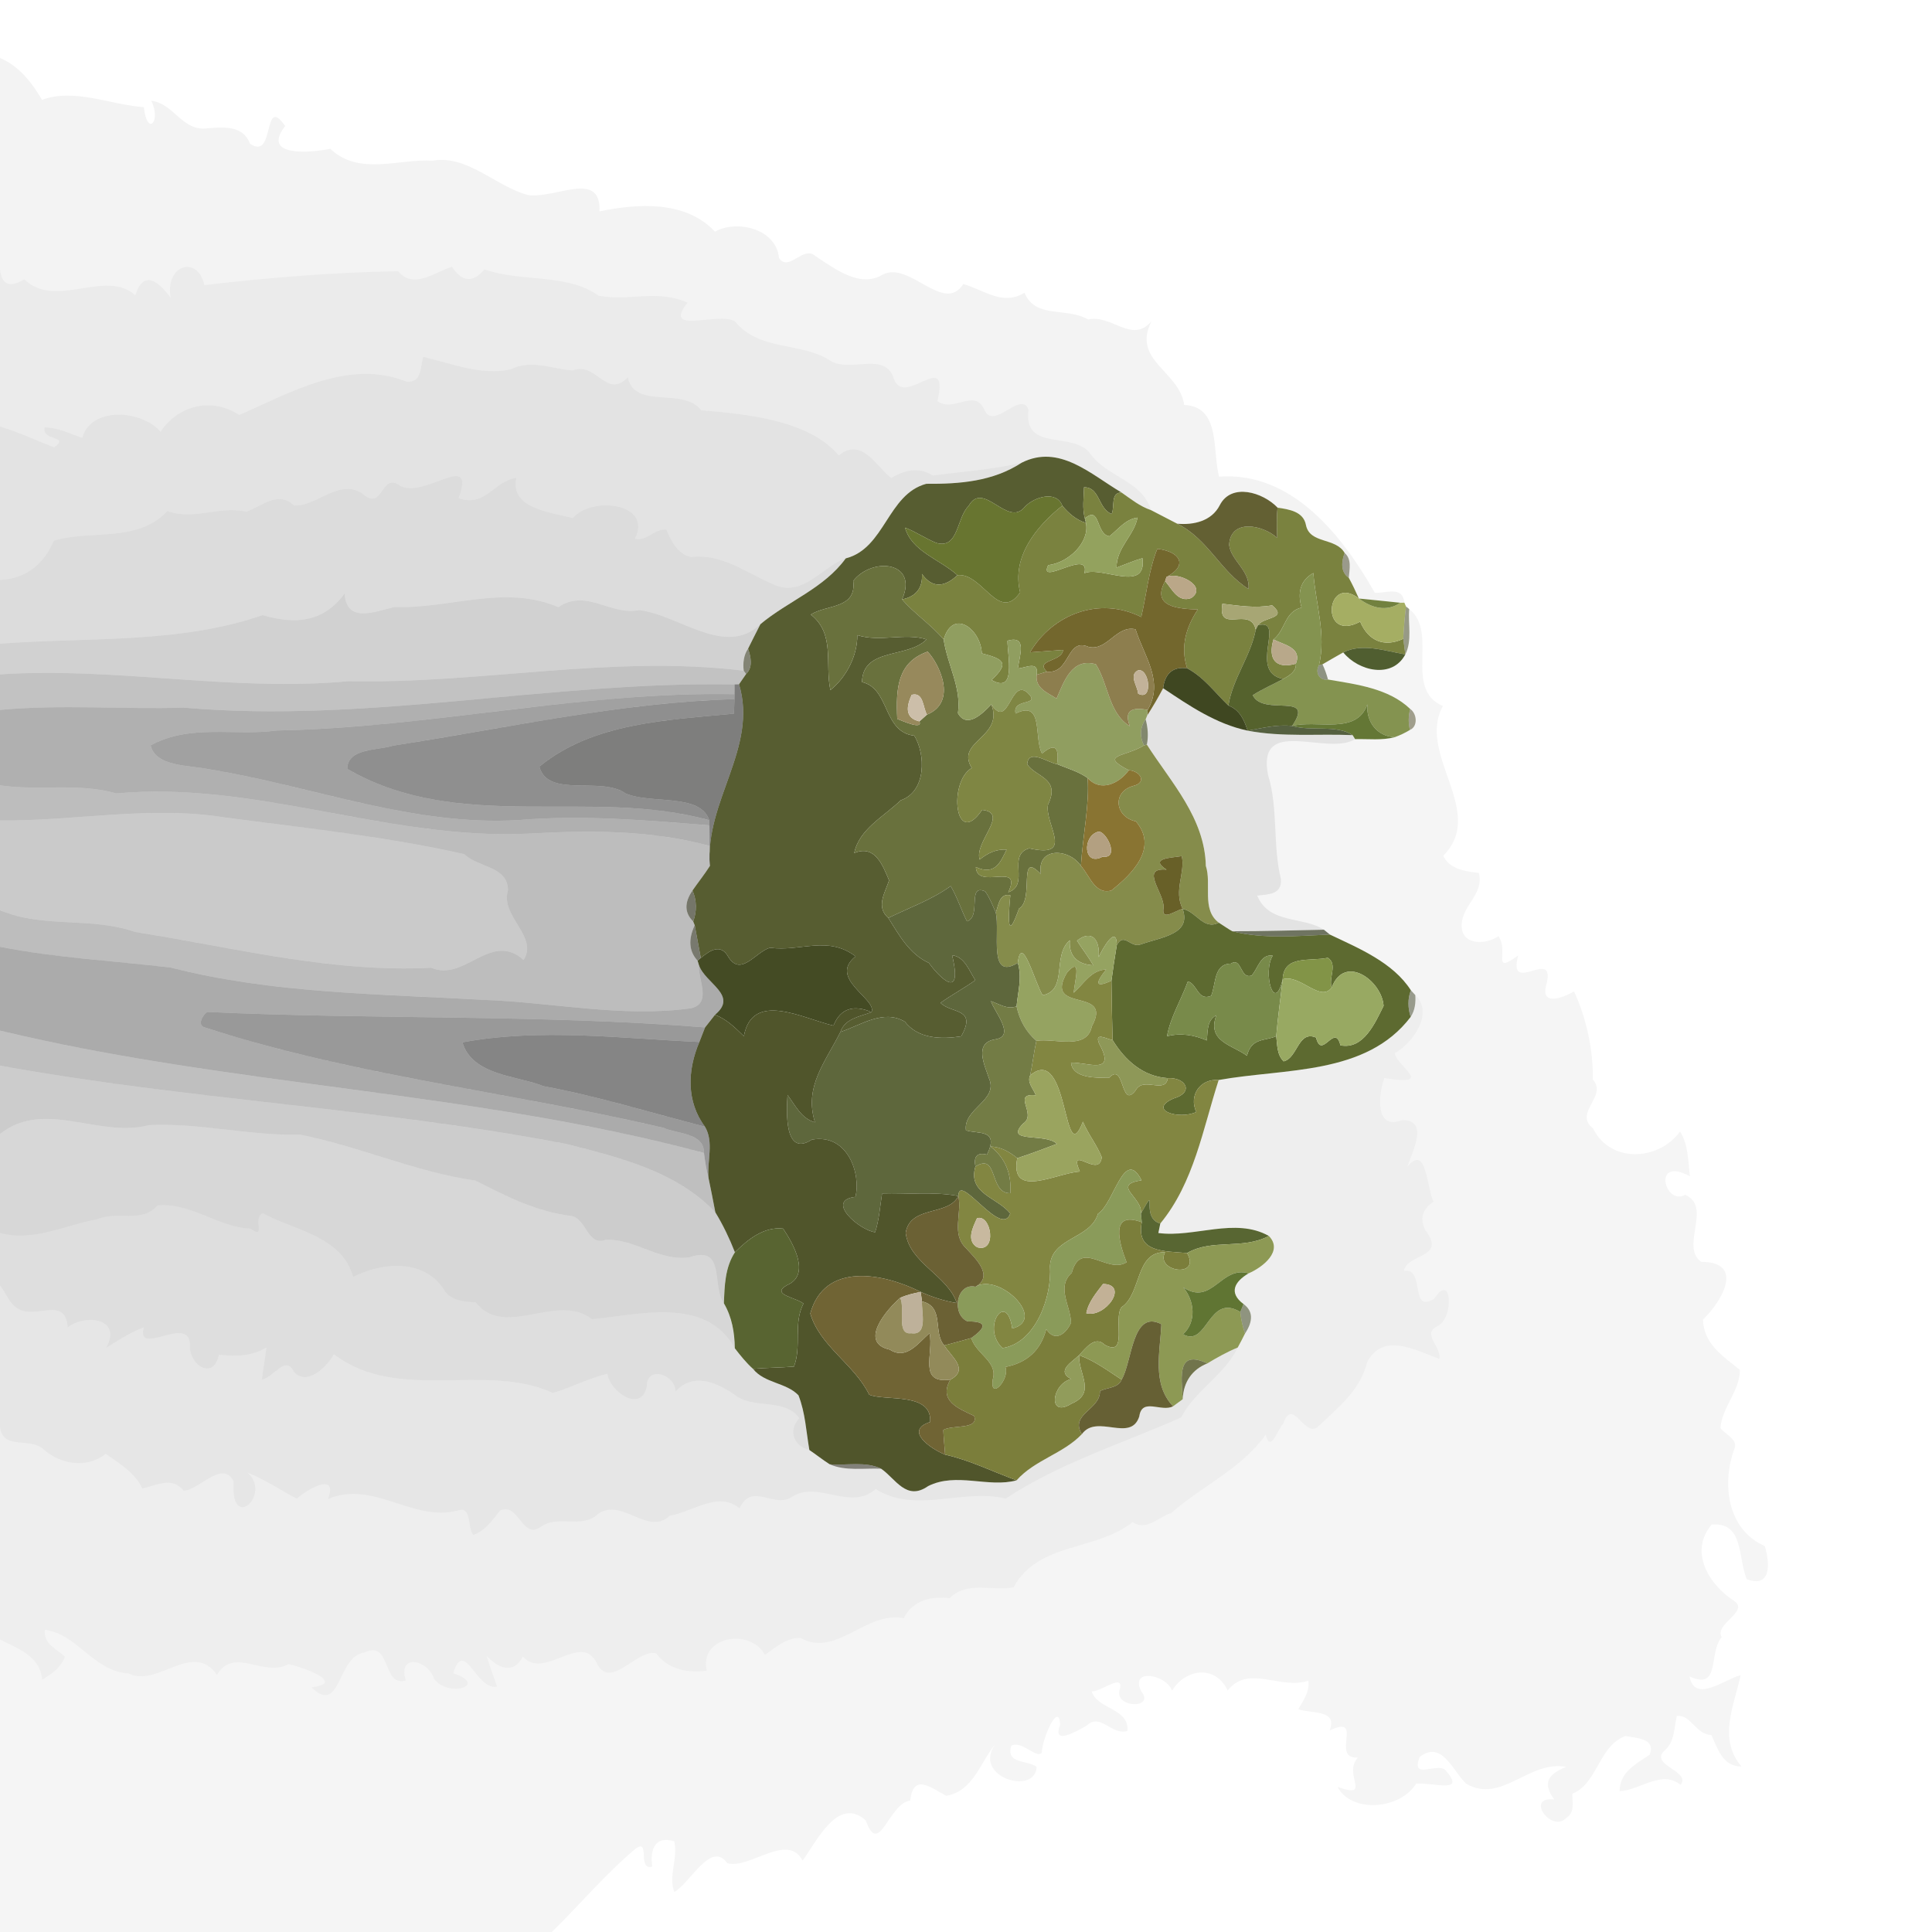 <?xml version="1.0" encoding="UTF-8" ?>
<!DOCTYPE svg PUBLIC "-//W3C//DTD SVG 1.1//EN" "http://www.w3.org/Graphics/SVG/1.1/DTD/svg11.dtd">
<svg width="384pt" height="384pt" viewBox="0 0 384 384" version="1.1" xmlns="http://www.w3.org/2000/svg">
<g id="#0000000e">
<path fill="#000000" opacity="0.05" d=" M 0.00 11.52 C 3.81 13.15 6.31 16.36 8.35 19.85 C 14.79 17.48 21.77 20.79 28.59 21.30 C 29.20 27.13 32.11 24.31 30.08 20.03 C 34.65 20.59 36.21 26.21 41.28 25.50 C 44.36 25.24 48.39 24.91 49.66 28.53 C 54.80 32.16 52.11 18.54 56.68 25.04 C 51.78 31.34 61.93 30.33 65.66 29.58 C 71.37 35.03 79.45 31.49 85.99 31.94 C 92.91 30.70 98.68 37.16 104.99 38.78 C 110.47 39.51 119.48 33.72 119.16 42.01 C 126.63 40.48 136.17 39.74 142.11 46.04 C 146.49 43.61 154.28 45.45 154.83 51.28 C 156.75 54.16 159.67 48.70 162.05 50.88 C 165.89 53.39 170.93 57.33 175.45 54.58 C 180.75 51.80 187.60 62.51 191.46 56.46 C 195.85 57.71 199.23 60.84 203.63 58.18 C 205.82 63.47 211.99 60.98 216.27 63.50 C 221.04 62.45 224.94 68.41 228.86 63.87 C 224.88 71.65 234.44 73.75 235.37 80.49 C 242.68 80.80 240.92 89.62 242.30 94.74 C 256.85 93.67 266.83 106.52 273.26 117.82 C 275.58 117.94 278.76 116.37 279.13 119.79 L 278.33 119.80 C 275.56 119.50 272.84 119.24 270.09 118.96 C 269.47 117.56 268.81 116.18 268.08 114.83 C 268.22 113.20 268.71 111.13 267.26 109.91 C 265.49 106.79 260.35 108.15 259.57 104.37 C 259.08 101.66 256.20 101.24 253.93 100.90 C 251.01 97.83 244.74 95.92 242.44 100.41 C 240.83 103.58 237.25 104.39 233.98 104.09 C 232.24 103.18 230.50 102.28 228.77 101.39 C 226.99 95.50 220.14 94.89 216.77 90.26 C 213.46 85.51 203.32 90.01 204.42 81.43 C 202.92 77.42 197.46 85.79 195.62 81.39 C 193.66 77.09 189.57 82.11 186.32 79.72 C 188.84 69.01 179.74 81.15 177.68 75.32 C 175.98 69.75 169.14 74.08 165.18 71.78 C 159.26 67.86 150.96 69.90 146.08 63.88 C 142.85 61.88 131.46 66.71 136.66 60.16 C 130.50 57.42 125.23 59.94 119.00 58.78 C 112.63 54.25 103.74 56.15 96.29 53.55 C 93.95 56.32 91.79 56.02 89.84 53.03 C 86.32 54.09 82.20 57.60 79.13 53.91 C 67.13 54.09 53.34 55.16 40.62 56.67 C 39.24 50.55 32.73 52.72 33.93 59.18 C 31.54 55.98 28.52 53.45 26.90 58.70 C 21.00 53.34 11.05 61.57 4.83 55.52 C 2.27 57.04 0.38 56.97 0.00 53.56 L 0.00 11.52 Z" />
</g>
<g id="#00000014">
<path fill="#000000" opacity="0.08" d=" M 33.93 59.18 C 32.73 52.72 39.24 50.55 40.62 56.67 C 53.34 55.16 67.13 54.09 79.13 53.91 C 82.20 57.60 86.32 54.09 89.84 53.03 C 91.79 56.02 93.95 56.32 96.29 53.55 C 103.74 56.15 112.63 54.25 119.00 58.78 C 125.23 59.94 130.50 57.42 136.66 60.16 C 131.46 66.71 142.85 61.88 146.08 63.88 C 150.96 69.90 159.26 67.86 165.18 71.78 C 169.14 74.08 175.98 69.75 177.68 75.32 C 179.74 81.15 188.84 69.01 186.32 79.72 C 189.57 82.11 193.66 77.09 195.62 81.39 C 197.46 85.79 202.92 77.42 204.42 81.43 C 203.32 90.01 213.46 85.51 216.77 90.26 C 220.14 94.89 226.99 95.50 228.77 101.39 C 226.57 100.65 224.77 99.19 222.90 97.88 C 216.83 94.31 210.54 88.18 203.06 91.97 C 197.24 93.35 191.15 93.73 185.41 94.52 C 182.62 92.72 179.79 93.42 177.13 95.01 C 173.90 92.42 171.25 86.86 166.70 90.52 C 160.92 83.55 148.37 82.27 139.35 81.55 C 135.80 76.82 126.15 81.51 124.78 75.00 C 120.52 79.43 118.52 71.78 113.85 73.63 C 109.82 73.36 105.49 71.36 101.55 73.40 C 95.77 74.73 89.80 72.25 84.14 70.95 C 83.42 73.02 84.02 75.84 80.95 75.92 C 69.44 71.14 57.50 78.16 47.55 82.48 C 42.09 78.89 35.43 80.54 31.91 85.80 C 28.02 81.39 18.06 80.79 16.35 87.02 C 13.88 86.23 11.55 84.94 8.85 84.96 C 8.29 87.77 14.02 86.52 10.76 88.92 C 7.18 87.54 3.69 85.87 0.00 84.77 L 0.00 53.56 C 0.38 56.97 2.27 57.04 4.83 55.52 C 11.05 61.57 21.00 53.34 26.90 58.70 C 28.52 53.45 31.54 55.98 33.93 59.18 Z" />
</g>
<g id="#0000001c">
<path fill="#000000" opacity="0.11" d=" M 84.14 70.95 C 89.80 72.25 95.77 74.73 101.55 73.40 C 105.49 71.36 109.82 73.36 113.85 73.63 C 118.52 71.78 120.52 79.43 124.78 75.00 C 126.15 81.51 135.80 76.82 139.35 81.55 C 148.37 82.27 160.92 83.55 166.70 90.52 C 171.25 86.86 173.90 92.42 177.13 95.01 C 179.79 93.42 182.62 92.72 185.41 94.52 C 191.15 93.73 197.24 93.35 203.06 91.97 C 197.33 95.71 190.73 96.21 184.10 96.16 C 176.39 98.24 175.91 108.99 168.10 110.98 C 163.23 112.71 159.60 118.76 153.83 116.20 C 148.13 113.76 143.58 109.99 137.29 110.71 C 134.65 110.05 133.43 107.59 132.47 105.29 C 130.24 104.94 128.60 107.61 126.19 107.10 C 129.84 99.99 117.64 98.51 113.85 102.97 C 109.67 101.83 101.23 101.13 102.65 94.97 C 98.03 95.64 96.59 100.86 91.16 99.03 C 94.66 89.29 84.46 99.16 79.54 96.56 C 75.83 93.71 76.16 101.29 72.49 98.47 C 67.82 94.58 63.07 100.68 58.48 100.48 C 55.21 97.43 52.13 100.60 48.93 101.70 C 43.65 100.45 38.52 103.51 33.27 101.57 C 27.27 107.96 18.17 105.21 10.68 107.47 C 8.75 112.08 5.11 115.07 0.00 115.25 L 0.00 84.77 C 3.69 85.87 7.18 87.54 10.76 88.92 C 14.02 86.52 8.29 87.77 8.85 84.96 C 11.55 84.94 13.88 86.23 16.35 87.02 C 18.06 80.79 28.02 81.39 31.91 85.80 C 35.43 80.54 42.09 78.89 47.55 82.48 C 57.50 78.16 69.44 71.14 80.95 75.92 C 84.02 75.84 83.42 73.02 84.14 70.95 Z" />
</g>
<g id="#575d31fe">
<path fill="#575d31" opacity="1.00" d=" M 203.06 91.97 C 210.54 88.18 216.83 94.31 222.90 97.88 C 220.64 97.96 221.63 100.70 220.95 102.16 C 218.23 101.13 218.66 96.82 215.46 96.85 C 215.41 98.91 215.09 101.03 215.62 103.05 L 215.84 103.94 C 213.92 103.34 212.39 102.03 211.14 100.51 C 209.96 97.37 205.50 98.81 203.71 100.72 C 200.30 105.03 195.44 95.32 192.52 100.57 C 190.12 102.88 190.55 109.17 186.13 107.92 C 183.97 107.06 182.06 105.70 179.88 104.87 C 181.23 109.63 186.69 111.09 190.29 114.32 C 187.80 116.70 185.29 117.00 183.24 114.07 C 183.44 116.88 182.01 118.61 179.30 119.13 C 182.62 111.58 173.35 110.64 169.58 115.47 C 170.30 121.06 164.30 120.12 161.15 122.15 C 166.06 126.02 163.91 131.99 165.05 137.16 C 168.22 134.60 170.42 130.36 170.40 126.24 C 174.91 127.68 179.90 125.72 184.15 127.09 C 180.41 130.92 171.49 128.63 171.33 135.57 C 176.90 136.83 175.43 145.52 181.72 146.22 C 183.97 149.84 184.18 157.31 179.00 159.08 C 175.73 162.27 170.75 164.78 169.79 169.54 C 173.88 167.85 175.41 171.87 176.71 174.98 C 175.88 177.50 174.04 180.26 176.56 182.45 C 178.73 185.90 180.75 189.62 184.62 191.39 C 186.39 193.84 191.51 199.42 189.24 189.86 C 191.75 190.16 192.63 192.97 193.86 194.82 C 191.62 196.41 189.18 197.72 186.94 199.32 C 189.01 201.50 194.28 200.26 191.04 205.98 C 187.06 206.59 182.50 206.50 179.85 203.07 C 175.58 200.53 171.13 203.75 167.04 205.11 C 167.93 202.41 170.94 202.06 173.23 201.17 C 174.35 198.55 164.50 194.48 170.06 190.09 C 164.51 185.87 159.05 189.21 153.05 188.37 C 150.19 189.18 147.28 194.21 144.78 190.22 C 143.28 187.48 141.16 188.86 139.29 190.40 C 138.99 188.77 138.38 185.53 138.08 183.90 L 137.78 183.15 C 138.52 181.15 138.49 178.95 137.64 176.99 C 138.78 175.34 140.04 173.78 141.11 172.09 C 140.01 159.30 150.71 148.68 146.89 136.00 C 147.25 135.49 147.95 134.47 148.30 133.96 C 149.71 132.61 149.22 130.56 148.69 128.92 C 149.48 127.29 150.33 125.68 151.14 124.06 C 156.64 119.46 163.79 116.95 168.10 110.98 C 175.91 108.99 176.39 98.24 184.10 96.16 C 190.73 96.21 197.33 95.71 203.06 91.97 Z" />
</g>
<g id="#00000024">
<path fill="#000000" opacity="0.14" d=" M 79.54 96.56 C 84.46 99.16 94.66 89.29 91.16 99.03 C 96.59 100.86 98.03 95.64 102.65 94.97 C 101.23 101.13 109.67 101.83 113.85 102.97 C 117.64 98.51 129.84 99.99 126.19 107.10 C 128.60 107.61 130.24 104.94 132.47 105.29 C 133.43 107.59 134.65 110.05 137.29 110.71 C 143.58 109.99 148.13 113.76 153.83 116.20 C 159.60 118.76 163.23 112.71 168.10 110.98 C 163.79 116.95 156.64 119.46 151.14 124.06 C 144.15 130.76 134.84 122.13 127.01 121.26 C 121.33 122.44 116.57 116.89 110.98 120.68 C 100.25 116.09 89.46 121.05 78.41 120.65 C 74.34 121.61 68.90 123.93 68.49 117.99 C 64.32 123.65 58.76 124.20 52.21 122.26 C 35.57 128.01 17.31 126.62 0.00 127.94 L 0.00 115.25 C 5.11 115.07 8.75 112.08 10.68 107.47 C 18.17 105.21 27.27 107.96 33.27 101.57 C 38.52 103.51 43.65 100.45 48.93 101.70 C 52.13 100.60 55.21 97.43 58.48 100.48 C 63.07 100.68 67.82 94.58 72.49 98.47 C 76.16 101.29 75.83 93.71 79.54 96.56 Z" />
</g>
<g id="#7a823ffe">
<path fill="#7a823f" opacity="1.00" d=" M 215.46 96.85 C 218.66 96.82 218.23 101.13 220.95 102.16 C 221.63 100.70 220.64 97.96 222.90 97.88 C 224.77 99.19 226.57 100.65 228.77 101.39 C 230.50 102.28 232.24 103.18 233.98 104.09 C 240.12 107.12 242.52 113.52 248.15 117.07 C 248.56 113.50 244.63 111.37 244.30 108.31 C 244.58 102.99 251.05 104.33 253.86 106.92 C 253.79 104.91 253.71 102.90 253.93 100.90 C 256.20 101.24 259.08 101.66 259.57 104.37 C 260.35 108.15 265.49 106.79 267.26 109.91 C 266.62 111.56 266.39 113.72 268.08 114.83 C 268.81 116.18 269.47 117.56 270.09 118.96 C 263.50 113.84 262.23 127.92 270.34 123.56 C 271.95 127.35 275.08 128.75 278.91 126.97 C 279.01 127.74 279.22 129.29 279.32 130.07 C 275.37 129.40 270.77 127.75 266.98 129.67 C 265.59 130.43 264.24 131.26 262.86 132.04 L 262.16 132.22 C 263.63 126.06 261.49 120.02 261.04 113.90 C 258.34 115.38 257.88 117.99 258.70 120.75 C 255.26 121.60 255.57 125.14 253.11 127.10 C 251.98 130.91 253.48 133.08 257.56 131.92 C 257.71 133.45 256.20 134.32 255.05 134.95 C 247.91 133.56 255.73 122.88 250.05 124.26 C 251.08 122.60 256.13 123.02 252.84 120.31 C 249.54 120.92 246.25 120.40 242.96 120.00 C 241.92 126.23 248.53 120.31 249.59 125.16 C 248.57 130.46 245.02 134.81 244.15 140.23 C 241.44 137.62 239.36 134.68 235.97 132.83 C 234.56 128.61 235.72 124.72 238.07 121.14 C 234.39 121.02 228.72 120.69 231.58 115.50 C 232.96 117.10 234.16 119.84 236.76 118.87 C 240.16 116.55 234.15 113.55 231.84 114.68 C 236.23 112.38 234.56 109.60 230.02 109.09 C 228.30 113.41 227.88 118.13 226.83 122.64 C 218.43 118.42 209.14 122.16 204.72 129.66 C 206.37 129.54 209.66 129.29 211.30 129.17 C 211.12 131.57 205.58 131.11 208.08 133.50 C 207.57 133.66 206.56 133.97 206.05 134.12 C 206.52 131.25 203.93 132.72 202.30 132.88 C 202.71 130.05 204.17 126.23 200.24 127.35 C 200.27 130.46 202.02 138.00 197.07 135.15 C 200.81 131.70 199.35 130.96 195.14 129.86 C 194.97 125.11 189.43 120.78 187.56 127.10 C 185.11 124.20 181.46 121.74 179.30 119.13 C 182.01 118.61 183.44 116.88 183.24 114.07 C 185.29 117.00 187.80 116.70 190.29 114.32 C 195.27 113.75 198.49 123.93 202.76 117.74 C 201.00 110.67 206.05 104.55 211.14 100.51 C 212.39 102.03 213.92 103.34 215.84 103.94 C 216.62 107.76 212.44 111.82 208.34 112.33 C 206.22 116.71 216.82 108.82 215.53 113.93 C 218.89 112.42 228.00 117.99 227.07 110.94 C 225.31 111.45 223.64 112.19 221.92 112.82 C 221.90 108.84 225.43 106.43 226.09 102.88 C 223.72 103.17 222.25 105.22 220.50 106.59 C 217.78 106.21 218.72 100.35 215.62 103.05 C 215.09 101.03 215.41 98.91 215.46 96.85 Z" />
</g>
<g id="#5f5c2ef7">
<path fill="#5f5c2e" opacity="0.97" d=" M 242.44 100.41 C 244.74 95.92 251.01 97.83 253.93 100.90 C 253.71 102.90 253.79 104.91 253.86 106.92 C 251.05 104.33 244.58 102.99 244.30 108.31 C 244.63 111.37 248.56 113.50 248.15 117.07 C 242.52 113.52 240.12 107.12 233.98 104.09 C 237.25 104.39 240.83 103.58 242.44 100.41 Z" />
</g>
<g id="#687530ff">
<path fill="#687530" opacity="1.00" d=" M 192.52 100.57 C 195.44 95.32 200.30 105.03 203.71 100.72 C 205.50 98.81 209.96 97.37 211.14 100.51 C 206.05 104.55 201.00 110.67 202.76 117.74 C 198.49 123.93 195.27 113.75 190.29 114.32 C 186.69 111.09 181.23 109.63 179.88 104.87 C 182.06 105.70 183.97 107.06 186.13 107.92 C 190.55 109.17 190.12 102.88 192.52 100.57 Z" />
</g>
<g id="#93a25eff">
<path fill="#93a25e" opacity="1.00" d=" M 215.62 103.05 C 218.72 100.35 217.78 106.21 220.50 106.59 C 222.25 105.22 223.72 103.17 226.09 102.88 C 225.43 106.43 221.90 108.84 221.92 112.82 C 223.64 112.19 225.31 111.45 227.07 110.94 C 228.00 117.99 218.89 112.42 215.53 113.93 C 216.82 108.82 206.22 116.71 208.34 112.33 C 212.44 111.82 216.62 107.76 215.84 103.94 L 215.62 103.05 Z" />
</g>
<g id="#73672dfe">
<path fill="#73672d" opacity="1.00" d=" M 230.02 109.09 C 234.56 109.60 236.23 112.38 231.84 114.68 L 231.58 115.50 C 228.72 120.69 234.39 121.02 238.07 121.14 C 235.72 124.72 234.56 128.61 235.97 132.83 C 233.02 132.40 231.51 134.02 231.18 136.79 C 230.20 138.64 229.15 140.44 228.02 142.20 L 228.10 141.11 C 231.42 135.44 227.41 130.48 225.70 125.08 C 221.90 124.17 220.05 129.49 216.36 128.57 C 211.90 126.64 212.78 134.01 208.08 133.50 C 205.58 131.11 211.12 131.57 211.30 129.17 C 209.66 129.29 206.37 129.54 204.72 129.66 C 209.14 122.16 218.43 118.42 226.83 122.64 C 227.88 118.13 228.30 113.41 230.02 109.09 Z" />
</g>
<g id="#3131147e">
<path fill="#313114" opacity="0.49" d=" M 267.26 109.91 C 268.71 111.13 268.22 113.20 268.08 114.83 C 266.39 113.72 266.62 111.56 267.26 109.91 Z" />
</g>
<g id="#69713dff">
<path fill="#69713d" opacity="1.00" d=" M 169.58 115.47 C 173.35 110.64 182.62 111.58 179.30 119.13 C 181.46 121.74 185.11 124.20 187.56 127.10 C 188.27 132.05 191.13 136.66 190.40 141.76 C 192.21 144.96 195.41 141.72 197.04 140.00 C 199.59 146.62 189.81 147.28 193.15 152.64 C 188.42 155.34 189.81 168.91 195.20 160.97 C 200.75 161.56 193.57 167.34 194.72 170.85 C 196.26 169.59 198.03 168.71 200.07 168.88 C 198.93 171.12 197.89 174.15 193.96 172.33 C 194.15 177.07 203.36 171.07 200.40 177.35 C 204.80 175.83 200.04 169.93 204.56 168.61 C 213.79 170.70 207.56 163.85 208.30 159.92 C 210.89 154.57 205.73 154.46 204.16 151.87 C 204.43 148.71 208.28 151.58 210.10 151.88 C 212.15 152.72 214.33 153.34 216.18 154.63 C 216.55 159.95 215.23 165.95 214.84 172.11 C 212.51 168.55 205.95 168.28 206.89 173.76 C 202.16 168.78 205.67 178.75 202.54 180.59 C 201.68 182.90 199.83 188.09 200.81 177.94 C 198.62 177.49 198.49 179.90 197.92 181.37 C 197.28 179.93 196.73 178.45 195.81 177.17 C 192.13 175.58 195.14 182.19 192.19 183.12 C 191.04 180.82 190.26 178.34 188.96 176.11 C 185.16 178.85 180.74 180.40 176.56 182.45 C 174.04 180.26 175.88 177.50 176.71 174.98 C 175.41 171.87 173.88 167.85 169.79 169.54 C 170.75 164.78 175.73 162.27 179.00 159.08 C 184.18 157.31 183.97 149.84 181.72 146.22 C 175.43 145.52 176.90 136.83 171.33 135.57 C 171.49 128.63 180.41 130.92 184.15 127.09 C 179.90 125.72 174.91 127.68 170.40 126.24 C 170.42 130.36 168.22 134.60 165.05 137.16 C 163.91 131.99 166.06 126.02 161.15 122.15 C 164.30 120.12 170.30 121.06 169.58 115.47 M 184.37 129.52 C 178.41 131.62 178.04 136.70 178.34 142.89 C 179.44 143.31 183.43 145.14 182.75 143.38 C 183.12 143.05 183.87 142.38 184.24 142.04 C 190.43 139.50 186.59 131.80 184.37 129.52 Z" />
</g>
<g id="#baa788ff">
<path fill="#baa788" opacity="1.00" d=" M 231.84 114.68 C 234.15 113.55 240.16 116.55 236.76 118.87 C 234.16 119.84 232.96 117.10 231.58 115.50 L 231.84 114.68 Z" />
</g>
<g id="#849350fc">
<path fill="#849350" opacity="1.00" d=" M 258.70 120.75 C 257.88 117.99 258.34 115.38 261.04 113.90 C 261.49 120.02 263.63 126.06 262.16 132.22 C 261.33 133.62 262.22 135.36 263.95 135.06 C 269.57 136.03 275.96 136.78 280.29 140.91 C 279.91 142.30 279.90 143.69 280.24 145.08 C 279.28 145.66 278.27 146.14 277.22 146.52 C 273.64 146.37 271.50 143.41 271.78 139.98 C 269.66 146.17 261.77 142.99 256.82 144.29 C 261.50 137.40 251.04 142.50 248.99 138.17 C 250.92 136.95 253.03 136.04 255.05 134.95 C 256.20 134.32 257.71 133.45 257.56 131.92 C 258.83 128.75 255.25 128.19 253.11 127.10 C 255.57 125.14 255.26 121.60 258.70 120.75 Z" />
</g>
<g id="#0000002e">
<path fill="#000000" opacity="0.18" d=" M 52.21 122.26 C 58.76 124.20 64.32 123.65 68.49 117.99 C 68.90 123.93 74.34 121.61 78.41 120.65 C 89.46 121.05 100.25 116.09 110.98 120.68 C 116.57 116.89 121.33 122.44 127.01 121.26 C 134.84 122.13 144.15 130.76 151.14 124.06 C 150.33 125.68 149.48 127.29 148.69 128.92 C 147.81 130.20 147.63 131.79 147.82 133.31 C 121.57 130.11 95.56 135.96 69.33 135.39 C 46.19 137.57 23.13 132.50 0.00 134.04 L 0.00 127.94 C 17.31 126.62 35.57 128.01 52.21 122.26 Z" />
</g>
<g id="#a5ae63fe">
<path fill="#a5ae63" opacity="1.00" d=" M 270.34 123.56 C 262.23 127.92 263.50 113.84 270.09 118.96 C 272.54 120.81 275.60 121.71 278.33 119.80 L 279.13 119.79 L 279.45 120.54 C 279.20 122.67 279.01 124.82 278.91 126.97 C 275.08 128.75 271.95 127.35 270.34 123.56 Z" />
</g>
<g id="#697933ef">
<path fill="#697933" opacity="0.94" d=" M 270.09 118.96 C 272.84 119.24 275.56 119.50 278.33 119.80 C 275.60 121.71 272.54 120.81 270.09 118.96 Z" />
</g>
<g id="#a7a674ff">
<path fill="#a7a674" opacity="1.00" d=" M 242.96 120.00 C 246.25 120.40 249.54 120.92 252.84 120.31 C 256.13 123.02 251.08 122.60 250.05 124.26 L 249.59 125.16 C 248.53 120.31 241.92 126.23 242.96 120.00 Z" />
</g>
<g id="#3f452189">
<path fill="#3f4521" opacity="0.54" d=" M 279.45 120.54 L 280.09 121.06 C 279.83 124.02 280.72 127.31 279.32 130.07 C 279.22 129.29 279.01 127.74 278.91 126.97 C 279.01 124.82 279.20 122.67 279.45 120.54 Z" />
</g>
<g id="#0000000b">
<path fill="#000000" opacity="0.04" d=" M 280.09 121.06 C 286.04 125.70 278.86 136.91 286.79 140.34 C 281.49 149.86 295.58 161.36 286.86 170.07 C 288.01 172.75 291.38 173.25 293.93 173.49 C 295.01 177.64 290.77 179.81 290.53 183.59 C 290.18 187.80 295.03 187.96 297.83 186.08 C 299.99 189.05 296.32 193.83 301.75 189.91 C 299.59 198.00 309.05 188.27 307.44 195.35 C 305.92 200.04 310.40 198.50 312.85 197.04 C 315.32 202.41 316.68 208.65 316.58 214.54 C 319.62 217.92 312.64 221.18 316.64 224.28 C 320.01 231.25 329.71 230.76 333.92 224.89 C 335.59 227.52 335.51 230.78 335.88 233.80 C 328.29 229.65 330.87 239.75 334.94 237.48 C 340.39 239.83 333.88 247.77 338.12 250.80 C 346.81 250.82 342.32 258.58 338.48 262.28 C 338.65 267.23 342.46 269.50 345.81 272.29 C 345.86 276.34 342.26 279.71 341.95 283.81 C 342.84 285.14 345.38 285.93 344.76 287.87 C 342.18 294.73 343.21 304.01 350.77 307.29 C 351.85 310.96 351.97 315.68 347.18 313.88 C 345.41 309.69 346.65 302.46 340.21 303.02 C 335.56 308.50 339.82 315.13 344.77 318.26 C 347.65 320.32 340.68 322.80 342.20 325.39 C 339.48 328.55 342.07 336.08 335.81 333.20 C 336.82 338.64 342.72 333.77 345.96 332.96 C 344.63 339.13 341.43 345.61 346.14 351.11 C 342.38 351.08 341.43 347.65 340.16 344.85 C 336.94 344.71 336.28 340.87 333.29 341.03 C 332.72 343.44 332.87 346.20 330.85 347.93 C 327.70 350.84 336.18 351.97 334.04 354.74 C 330.18 351.72 326.07 355.80 321.91 356.01 C 321.96 352.16 325.14 350.64 327.88 348.77 C 329.15 345.50 325.30 345.47 323.07 345.05 C 317.73 346.99 317.59 354.46 312.51 356.52 C 312.48 358.23 313.07 360.23 311.30 361.33 C 308.37 364.43 303.01 356.97 308.92 357.66 C 306.48 354.31 307.77 352.62 311.27 351.18 C 303.88 349.80 298.44 358.59 291.44 354.54 C 288.75 352.08 286.63 345.75 282.16 349.21 C 280.36 353.91 285.46 350.30 287.25 351.78 C 291.53 356.61 285.20 354.27 281.47 354.51 C 278.29 359.65 268.66 360.47 265.84 355.16 C 272.89 357.67 266.79 352.64 269.89 349.34 C 264.31 349.61 271.31 340.63 264.27 343.94 C 265.97 339.76 260.62 340.62 258.05 339.73 C 259.04 337.96 260.36 336.21 260.05 334.05 C 254.37 335.93 248.22 330.74 244.01 335.99 C 241.61 330.90 235.68 331.57 232.95 336.04 C 231.80 332.78 224.47 331.47 226.83 336.17 C 229.77 339.74 221.12 339.57 222.61 335.60 C 223.26 332.55 218.83 336.27 216.99 336.18 C 218.03 339.72 224.56 339.54 224.07 344.04 C 220.98 345.00 218.66 340.33 215.99 342.98 C 214.16 343.99 209.00 347.10 210.72 342.82 C 210.45 337.82 206.99 345.96 207.08 348.36 C 205.99 349.64 203.20 345.91 201.00 346.96 C 199.91 350.62 203.97 349.75 206.04 351.15 C 205.82 356.96 193.29 353.23 197.75 346.77 C 194.76 350.43 193.42 356.01 188.07 356.93 C 184.84 355.17 181.52 352.46 180.91 357.88 C 176.56 358.45 174.78 369.33 172.07 361.82 C 166.54 356.83 162.23 366.18 159.52 369.80 C 156.51 364.10 148.97 371.61 144.55 370.32 C 141.33 365.78 137.24 374.20 134.04 376.05 C 132.77 372.87 134.84 369.22 134.00 365.98 C 130.10 364.75 129.15 367.77 129.65 370.99 C 126.56 371.90 129.35 365.29 126.33 367.43 C 120.34 372.47 115.27 378.53 109.69 384.00 L 0.00 384.00 L 0.00 325.87 C 3.63 327.70 7.96 329.16 8.39 333.86 C 10.24 332.72 12.15 331.42 12.89 329.27 C 11.22 327.72 8.55 326.67 8.92 323.92 C 15.39 324.79 18.62 332.20 25.53 332.61 C 31.29 335.51 38.32 325.97 43.13 332.91 C 46.46 327.15 52.39 333.47 57.35 330.76 C 60.00 331.29 69.01 334.49 61.90 335.37 C 67.79 341.11 66.96 329.14 72.45 328.45 C 77.80 325.85 75.95 335.44 80.65 334.01 C 78.97 328.58 85.03 329.82 86.26 333.66 C 89.15 337.59 97.24 334.89 90.07 332.58 C 92.32 325.39 94.66 336.10 98.80 335.23 C 98.12 333.19 97.31 331.19 96.73 329.12 C 98.98 331.59 102.11 332.89 103.92 329.23 C 108.12 334.07 115.38 324.36 118.55 330.42 C 121.18 336.29 126.65 327.59 130.42 328.62 C 132.79 331.80 136.60 332.58 140.46 332.05 C 138.96 325.14 149.16 323.55 152.04 328.92 C 154.20 327.41 156.30 325.48 159.13 325.56 C 166.25 329.52 172.09 320.13 179.62 321.63 C 181.43 318.05 185.03 317.22 188.75 317.64 C 192.28 314.13 197.33 316.33 201.45 315.48 C 206.37 306.43 217.92 308.33 225.10 302.53 C 227.93 304.38 230.17 301.53 232.81 300.72 C 238.73 295.45 246.68 292.01 251.57 285.16 C 252.53 288.92 253.91 284.11 255.03 283.00 C 257.03 277.24 259.32 286.47 262.25 283.30 C 266.14 279.55 270.33 276.36 271.73 270.75 C 274.93 264.61 281.50 268.47 286.10 270.09 C 286.52 267.70 282.59 265.16 285.60 263.63 C 289.01 262.33 288.68 252.51 285.08 258.12 C 280.10 261.25 283.34 251.89 279.05 252.59 C 279.75 249.04 287.61 250.13 283.29 244.49 C 282.09 242.13 282.78 240.29 284.92 238.86 C 283.54 235.95 283.53 227.18 279.73 231.91 C 280.65 228.96 284.17 222.56 278.65 222.63 C 273.20 224.80 273.96 217.42 275.16 214.27 C 285.40 215.95 277.64 212.02 277.23 209.33 C 280.86 207.27 285.05 201.35 281.30 197.78 C 281.08 197.54 280.64 197.06 280.42 196.82 C 276.88 191.30 270.12 188.50 264.32 185.75 C 264.02 185.51 263.43 185.03 263.14 184.79 C 259.01 182.09 252.26 183.73 249.87 178.01 C 252.16 177.74 254.78 177.83 254.60 174.74 C 252.91 167.92 254.11 160.76 252.02 153.98 C 249.79 142.16 263.80 150.36 269.34 146.91 C 271.95 146.84 274.65 147.20 277.22 146.52 C 278.27 146.14 279.28 145.66 280.24 145.08 C 281.88 144.38 281.62 141.81 280.29 140.91 C 275.96 136.78 269.57 136.03 263.95 135.06 C 263.68 134.02 263.31 133.01 262.86 132.04 C 264.24 131.26 265.59 130.43 266.98 129.67 C 270.01 133.41 276.72 134.98 279.32 130.07 C 280.72 127.31 279.83 124.02 280.09 121.06 Z" />
</g>
<g id="#909e60ff">
<path fill="#909e60" opacity="1.00" d=" M 187.56 127.10 C 189.43 120.78 194.97 125.11 195.14 129.86 C 199.35 130.96 200.81 131.70 197.07 135.15 C 202.02 138.00 200.27 130.46 200.24 127.35 C 204.17 126.23 202.71 130.05 202.30 132.88 C 203.93 132.72 206.52 131.25 206.05 134.12 C 205.69 136.75 208.17 137.67 210.00 138.84 C 211.47 135.48 213.05 130.64 217.81 132.03 C 220.32 135.95 220.32 141.76 224.58 144.35 C 223.30 141.14 225.11 140.49 228.10 141.11 L 228.02 142.20 L 227.71 142.97 C 226.57 144.47 226.51 146.49 227.38 148.15 C 223.73 150.46 218.25 149.97 224.36 153.09 C 222.46 155.73 218.73 157.51 216.18 154.63 C 214.33 153.34 212.15 152.72 210.10 151.88 C 210.55 148.59 209.74 147.53 207.11 149.79 C 205.43 146.62 207.51 139.02 201.85 141.82 C 201.14 138.62 207.07 140.44 204.25 137.71 C 200.83 134.60 200.51 145.25 197.04 140.00 C 195.41 141.72 192.21 144.96 190.40 141.76 C 191.13 136.66 188.27 132.05 187.56 127.10 Z" />
</g>
<g id="#55622dff">
<path fill="#55622d" opacity="1.00" d=" M 250.05 124.26 C 255.73 122.88 247.91 133.56 255.05 134.95 C 253.03 136.04 250.92 136.95 248.99 138.17 C 251.04 142.50 261.50 137.40 256.82 144.29 C 253.82 143.94 250.90 144.73 247.97 145.22 C 247.31 143.09 246.37 141.06 244.15 140.23 C 245.02 134.81 248.57 130.46 249.59 125.16 L 250.05 124.26 Z" />
</g>
<g id="#8d7e4eff">
<path fill="#8d7e4e" opacity="1.00" d=" M 216.36 128.57 C 220.05 129.49 221.90 124.17 225.70 125.08 C 227.41 130.48 231.42 135.44 228.10 141.11 C 225.11 140.49 223.30 141.14 224.58 144.35 C 220.32 141.76 220.32 135.95 217.81 132.03 C 213.05 130.64 211.47 135.48 210.00 138.84 C 208.17 137.67 205.69 136.75 206.05 134.12 C 206.56 133.97 207.57 133.66 208.08 133.50 C 212.78 134.01 211.90 126.64 216.36 128.57 M 226.18 133.24 C 224.29 134.20 226.11 136.36 226.21 137.87 C 229.29 139.51 228.44 132.66 226.18 133.24 Z" />
</g>
<g id="#b8a88aff">
<path fill="#b8a88a" opacity="1.00" d=" M 253.11 127.10 C 255.25 128.19 258.83 128.75 257.56 131.92 C 253.48 133.08 251.98 130.91 253.11 127.10 Z" />
</g>
<g id="#31321999">
<path fill="#313219" opacity="0.60" d=" M 147.82 133.31 C 147.63 131.79 147.81 130.20 148.69 128.92 C 149.22 130.56 149.71 132.61 148.30 133.96 L 147.82 133.31 Z" />
</g>
<g id="#97895cff">
<path fill="#97895c" opacity="1.00" d=" M 184.37 129.52 C 186.59 131.80 190.43 139.50 184.24 142.04 C 183.41 140.59 183.59 137.48 181.20 138.10 C 180.17 140.37 179.78 142.71 182.75 143.38 C 183.43 145.14 179.44 143.31 178.34 142.89 C 178.04 136.70 178.41 131.62 184.37 129.52 Z" />
</g>
<g id="#3f4e1ce7">
<path fill="#3f4e1c" opacity="0.91" d=" M 266.98 129.67 C 270.77 127.75 275.37 129.40 279.32 130.07 C 276.72 134.98 270.01 133.41 266.98 129.67 Z" />
</g>
<g id="#0000003e">
<path fill="#000000" opacity="0.24" d=" M 69.33 135.39 C 95.56 135.96 121.57 130.11 147.82 133.31 L 148.30 133.96 C 147.95 134.47 147.25 135.49 146.89 136.00 L 146.00 136.03 C 109.42 135.38 73.20 143.85 36.53 140.65 C 24.34 141.01 12.16 139.97 0.00 141.10 L 0.00 134.04 C 23.13 132.50 46.19 137.57 69.33 135.39 Z" />
</g>
<g id="#2a331486">
<path fill="#2a3314" opacity="0.53" d=" M 262.16 132.22 L 262.86 132.04 C 263.31 133.01 263.68 134.02 263.95 135.06 C 262.22 135.36 261.33 133.62 262.16 132.22 Z" />
</g>
<g id="#c2b299ff">
<path fill="#c2b299" opacity="1.00" d=" M 226.18 133.24 C 228.44 132.66 229.29 139.51 226.21 137.87 C 226.11 136.36 224.29 134.20 226.18 133.24 Z" />
</g>
<g id="#384018f5">
<path fill="#384018" opacity="0.96" d=" M 231.18 136.79 C 231.51 134.02 233.02 132.40 235.97 132.83 C 239.36 134.68 241.44 137.62 244.15 140.23 C 246.37 141.06 247.31 143.09 247.97 145.22 C 241.71 143.90 236.40 140.28 231.18 136.79 Z" />
</g>
<g id="#00000050">
<path fill="#000000" opacity="0.31" d=" M 36.53 140.65 C 73.20 143.85 109.42 135.38 146.00 136.03 C 146.00 136.52 145.99 137.49 145.99 137.97 C 115.48 137.41 85.51 144.64 55.04 145.19 C 46.61 146.35 37.88 143.81 29.94 148.15 C 30.91 152.40 37.60 152.09 41.35 152.86 C 61.91 156.16 81.86 164.24 103.01 163.00 C 115.69 161.93 128.37 163.02 141.01 164.05 C 141.03 165.41 141.04 166.77 141.03 168.13 C 129.32 164.92 117.00 165.02 104.97 165.69 C 77.34 167.03 50.80 155.14 23.13 157.70 C 15.56 155.53 7.66 157.23 0.00 156.10 L 0.00 141.10 C 12.16 139.97 24.34 141.01 36.53 140.65 Z" />
</g>
<g id="#02020183">
<path fill="#020201" opacity="0.51" d=" M 146.00 136.03 L 146.89 136.00 C 150.71 148.68 140.01 159.30 141.11 172.09 C 141.09 170.77 141.07 169.45 141.03 168.13 C 141.04 166.77 141.03 165.41 141.01 164.05 L 140.97 163.02 C 139.16 157.58 129.42 159.90 124.32 157.70 C 119.53 154.23 108.87 158.71 107.20 152.37 C 117.89 143.59 132.71 143.12 145.88 141.84 C 145.90 141.12 145.96 139.68 145.98 138.96 L 145.99 137.97 C 145.99 137.49 146.00 136.52 146.00 136.03 Z" />
</g>
<g id="#7f8643ff">
<path fill="#7f8643" opacity="1.00" d=" M 197.04 140.00 C 200.51 145.25 200.83 134.60 204.25 137.71 C 207.07 140.44 201.14 138.62 201.85 141.82 C 207.51 139.02 205.43 146.62 207.11 149.79 C 209.74 147.53 210.55 148.59 210.10 151.88 C 208.28 151.58 204.43 148.71 204.16 151.87 C 205.73 154.46 210.89 154.57 208.30 159.92 C 207.56 163.85 213.79 170.70 204.56 168.61 C 200.04 169.93 204.80 175.83 200.40 177.35 C 203.36 171.07 194.15 177.07 193.96 172.33 C 197.89 174.15 198.93 171.12 200.07 168.88 C 198.03 168.71 196.26 169.59 194.72 170.85 C 193.57 167.34 200.75 161.56 195.20 160.97 C 189.81 168.91 188.42 155.34 193.15 152.64 C 189.81 147.28 199.59 146.62 197.04 140.00 Z" />
</g>
<g id="#0202011c">
<path fill="#020201" opacity="0.11" d=" M 231.18 136.79 C 236.40 140.28 241.71 143.90 247.97 145.22 C 254.84 146.54 261.88 145.82 268.84 146.11 L 269.34 146.91 C 263.80 150.36 249.79 142.16 252.02 153.98 C 254.11 160.76 252.91 167.92 254.60 174.74 C 254.78 177.83 252.16 177.74 249.87 178.01 C 252.26 183.73 259.01 182.09 263.14 184.79 C 257.06 184.90 250.98 185.11 244.91 185.09 C 243.99 184.56 243.14 183.95 242.25 183.39 C 238.75 180.76 240.87 175.69 239.67 172.11 C 239.45 162.56 232.79 155.56 227.95 148.00 C 228.29 146.32 228.15 144.61 227.71 142.97 L 228.02 142.20 C 229.15 140.44 230.20 138.64 231.18 136.79 Z" />
</g>
<g id="#0000005f">
<path fill="#000000" opacity="0.37" d=" M 55.04 145.19 C 85.51 144.64 115.48 137.41 145.99 137.97 L 145.98 138.96 C 123.11 139.62 100.66 144.74 78.12 148.20 C 75.26 149.16 69.04 148.63 69.02 152.82 C 91.28 165.74 117.34 156.48 140.97 163.02 L 141.01 164.05 C 128.37 163.02 115.69 161.93 103.01 163.00 C 81.86 164.24 61.91 156.16 41.35 152.86 C 37.60 152.09 30.91 152.40 29.94 148.15 C 37.88 143.81 46.61 146.35 55.04 145.19 Z" />
</g>
<g id="#ccbea9ff">
<path fill="#ccbea9" opacity="1.00" d=" M 181.20 138.10 C 183.59 137.48 183.41 140.59 184.24 142.04 C 183.87 142.38 183.12 143.05 182.75 143.38 C 179.78 142.71 180.17 140.37 181.20 138.10 Z" />
</g>
<g id="#00000070">
<path fill="#000000" opacity="0.44" d=" M 78.12 148.20 C 100.66 144.74 123.11 139.62 145.98 138.96 C 145.96 139.68 145.90 141.12 145.88 141.84 C 132.71 143.12 117.89 143.59 107.20 152.37 C 108.87 158.71 119.53 154.23 124.32 157.70 C 129.42 159.90 139.16 157.58 140.97 163.02 C 117.34 156.48 91.28 165.74 69.02 152.82 C 69.04 148.63 75.26 149.16 78.12 148.20 Z" />
</g>
<g id="#5d712bf3">
<path fill="#5d712b" opacity="0.95" d=" M 256.82 144.29 C 261.77 142.99 269.66 146.17 271.78 139.98 C 271.50 143.41 273.64 146.37 277.22 146.52 C 274.65 147.20 271.95 146.84 269.34 146.91 L 268.84 146.11 C 265.68 143.99 260.69 145.40 256.82 144.29 Z" />
</g>
<g id="#4c492786">
<path fill="#4c4927" opacity="0.53" d=" M 280.29 140.91 C 281.62 141.81 281.88 144.38 280.24 145.08 C 279.90 143.69 279.91 142.30 280.29 140.91 Z" />
</g>
<g id="#414b23a9">
<path fill="#414b23" opacity="0.66" d=" M 227.38 148.15 C 226.51 146.49 226.57 144.47 227.71 142.97 C 228.15 144.61 228.29 146.32 227.95 148.00 L 227.38 148.15 Z" />
</g>
<g id="#303d17d2">
<path fill="#303d17" opacity="0.82" d=" M 247.97 145.22 C 250.90 144.73 253.82 143.94 256.82 144.29 C 260.69 145.40 265.68 143.99 268.84 146.11 C 261.88 145.82 254.84 146.54 247.97 145.22 Z" />
</g>
<g id="#858c4bfe">
<path fill="#858c4b" opacity="1.00" d=" M 227.38 148.15 L 227.95 148.00 C 232.79 155.56 239.45 162.56 239.67 172.11 C 240.87 175.69 238.75 180.76 242.25 183.39 C 239.17 184.94 237.79 181.16 235.06 180.65 C 233.22 176.98 235.62 173.54 234.89 170.16 C 232.72 170.51 228.35 170.57 231.86 172.85 C 226.42 172.38 231.47 177.50 231.27 180.42 C 230.75 183.28 233.70 180.89 235.06 180.65 C 236.82 185.70 231.05 186.19 226.69 187.72 C 224.73 188.48 223.39 185.19 221.97 187.86 C 221.94 183.60 219.08 188.65 218.36 190.24 C 218.68 186.99 217.12 184.56 214.06 186.97 C 215.10 188.62 216.33 190.15 217.28 191.86 C 214.22 191.67 212.39 190.09 212.64 186.89 C 209.05 189.89 212.32 196.82 207.23 197.81 C 205.68 195.29 203.05 185.23 202.29 191.38 C 196.32 195.03 198.81 185.31 197.92 181.37 C 198.49 179.90 198.62 177.49 200.81 177.94 C 199.83 188.09 201.68 182.90 202.54 180.59 C 205.67 178.75 202.16 168.78 206.89 173.76 C 205.95 168.28 212.51 168.55 214.84 172.11 C 216.59 174.02 217.60 177.87 220.88 177.00 C 225.06 173.69 230.26 168.52 225.76 163.25 C 221.67 162.41 220.96 157.43 225.20 156.22 C 228.12 155.53 226.57 153.20 224.36 153.09 C 218.25 149.97 223.73 150.46 227.38 148.15 Z" />
</g>
<g id="#897432ff">
<path fill="#897432" opacity="1.00" d=" M 224.36 153.09 C 226.57 153.20 228.12 155.53 225.20 156.22 C 220.96 157.43 221.67 162.41 225.76 163.25 C 230.26 168.52 225.06 173.69 220.88 177.00 C 217.60 177.87 216.59 174.02 214.84 172.11 C 215.23 165.95 216.55 159.95 216.18 154.63 C 218.73 157.51 222.46 155.73 224.36 153.09 M 218.24 165.32 C 215.05 166.23 215.37 172.33 219.14 170.28 C 222.76 170.74 219.71 164.88 218.24 165.32 Z" />
</g>
<g id="#00000043">
<path fill="#000000" opacity="0.26" d=" M 0.00 156.10 C 7.66 157.23 15.56 155.53 23.13 157.70 C 50.80 155.14 77.34 167.03 104.97 165.69 C 117.00 165.02 129.32 164.92 141.03 168.13 C 141.07 169.45 141.09 170.77 141.11 172.09 C 140.04 173.78 138.78 175.34 137.64 176.99 C 135.99 179.39 136.03 181.44 137.78 183.15 L 138.08 183.90 C 136.75 186.75 136.94 189.10 138.65 190.95 L 138.91 191.80 C 138.71 194.70 141.54 199.37 137.36 200.40 C 123.68 202.29 109.87 199.23 96.14 198.73 C 75.35 197.53 54.25 197.50 33.98 192.32 C 22.67 190.97 11.18 190.40 0.00 188.18 L 0.00 180.91 C 8.68 184.57 18.10 182.16 26.86 185.23 C 46.36 188.32 65.81 193.36 85.70 192.35 C 92.39 195.23 97.54 184.96 104.07 190.80 C 107.07 186.12 99.38 182.12 100.96 176.98 C 100.97 172.12 95.10 172.51 92.27 169.77 C 76.60 166.22 60.52 164.57 44.59 162.46 C 29.79 160.08 14.85 163.23 0.00 163.07 L 0.00 156.10 Z" />
</g>
<g id="#00000036">
<path fill="#000000" opacity="0.21" d=" M 0.00 163.07 C 14.85 163.23 29.79 160.08 44.59 162.46 C 60.52 164.57 76.60 166.22 92.27 169.77 C 95.10 172.51 100.97 172.12 100.96 176.98 C 99.38 182.12 107.07 186.12 104.07 190.80 C 97.54 184.96 92.39 195.23 85.70 192.35 C 65.81 193.36 46.36 188.32 26.86 185.23 C 18.10 182.16 8.68 184.57 0.00 180.91 L 0.00 163.07 Z" />
</g>
<g id="#b3a081ff">
<path fill="#b3a081" opacity="1.00" d=" M 218.24 165.32 C 219.71 164.88 222.76 170.74 219.14 170.28 C 215.37 172.33 215.05 166.23 218.24 165.32 Z" />
</g>
<g id="#686028ff">
<path fill="#686028" opacity="1.00" d=" M 231.86 172.85 C 228.35 170.57 232.72 170.51 234.89 170.16 C 235.62 173.54 233.22 176.98 235.06 180.65 C 233.70 180.89 230.75 183.28 231.27 180.42 C 231.47 177.50 226.42 172.38 231.86 172.85 Z" />
</g>
<g id="#5e673cff">
<path fill="#5e673c" opacity="1.00" d=" M 176.56 182.45 C 180.74 180.40 185.16 178.85 188.96 176.11 C 190.26 178.34 191.04 180.82 192.19 183.12 C 195.14 182.19 192.13 175.58 195.81 177.17 C 196.73 178.45 197.28 179.93 197.92 181.37 C 198.81 185.31 196.32 195.03 202.29 191.38 C 203.19 194.23 202.31 197.14 202.05 200.01 C 200.24 200.72 198.61 199.55 196.95 198.99 C 197.73 201.26 201.91 205.96 197.80 206.58 C 193.49 207.27 195.71 211.72 196.59 214.38 C 198.46 218.75 191.41 220.32 191.99 224.66 C 194.32 225.44 198.71 224.32 196.17 229.49 C 194.19 228.97 193.49 229.92 193.87 231.86 C 192.30 237.26 198.19 237.95 200.80 241.19 C 199.07 246.24 190.56 232.82 190.48 237.72 C 185.44 236.78 180.38 237.45 175.31 237.28 C 174.92 239.77 174.74 242.46 173.94 244.92 C 170.80 244.51 163.93 238.58 170.02 237.89 C 171.16 233.35 168.51 225.23 161.36 226.51 C 155.89 230.05 156.31 221.08 156.53 217.65 C 158.11 219.71 159.24 222.32 161.98 223.07 C 159.76 215.99 164.05 211.08 167.04 205.11 C 171.13 203.75 175.58 200.53 179.85 203.07 C 182.50 206.50 187.06 206.59 191.04 205.98 C 194.28 200.26 189.01 201.50 186.94 199.32 C 189.18 197.72 191.62 196.41 193.86 194.82 C 192.63 192.97 191.75 190.16 189.24 189.86 C 191.51 199.42 186.39 193.84 184.62 191.39 C 180.75 189.62 178.73 185.90 176.56 182.45 Z" />
</g>
<g id="#2e301ca8">
<path fill="#2e301c" opacity="0.66" d=" M 137.78 183.15 C 136.03 181.44 135.99 179.39 137.64 176.99 C 138.49 178.95 138.52 181.15 137.78 183.15 Z" />
</g>
<g id="#5d6a30fc">
<path fill="#5d6a30" opacity="1.00" d=" M 235.06 180.65 C 237.79 181.16 239.17 184.94 242.25 183.39 C 243.14 183.95 243.99 184.56 244.91 185.09 C 251.17 186.70 257.87 186.01 264.32 185.75 C 270.12 188.50 276.88 191.30 280.42 196.82 C 279.76 198.53 279.82 200.39 280.38 202.12 C 271.53 213.78 255.37 212.29 242.22 214.66 C 238.57 214.35 236.23 217.70 237.77 221.02 C 234.31 222.62 227.96 220.62 233.31 218.31 C 237.38 217.13 235.69 214.10 232.11 214.29 C 227.18 213.97 223.62 210.75 221.14 206.73 C 221.03 202.79 220.95 198.85 220.91 194.92 C 221.22 192.56 221.58 190.20 221.97 187.86 C 223.39 185.19 224.73 188.48 226.69 187.72 C 231.05 186.19 236.82 185.70 235.06 180.65 M 248.77 193.89 C 246.42 194.70 246.87 190.12 244.64 191.53 C 241.18 191.59 241.72 195.56 240.72 197.93 C 238.05 199.05 237.94 195.48 236.09 195.07 C 234.78 198.71 232.61 202.19 231.95 205.96 C 234.67 205.27 237.33 205.69 239.87 206.80 C 240.05 204.94 239.85 202.81 241.76 201.79 C 239.80 207.03 245.02 207.72 247.84 209.84 C 248.76 206.21 251.38 206.96 253.66 205.95 C 253.88 207.67 253.78 209.65 255.13 210.95 C 257.94 210.31 257.99 204.70 261.58 206.23 C 262.69 210.81 265.31 203.18 266.42 207.77 C 271.03 208.67 273.31 203.30 275.00 199.93 C 274.67 194.94 267.26 189.49 264.68 196.29 C 264.02 194.35 265.93 191.62 263.91 190.37 C 260.34 191.15 255.16 189.72 254.94 194.65 C 253.29 201.68 250.91 193.29 252.96 189.94 C 250.51 189.59 250.08 192.46 248.77 193.89 Z" />
</g>
<g id="#2627169d">
<path fill="#262716" opacity="0.62" d=" M 138.08 183.90 C 138.38 185.53 138.99 188.77 139.29 190.40 L 138.65 190.95 C 136.94 189.10 136.75 186.75 138.08 183.90 Z" />
</g>
<g id="#293114ab">
<path fill="#293114" opacity="0.67" d=" M 244.91 185.09 C 250.98 185.11 257.06 184.90 263.14 184.79 C 263.43 185.03 264.02 185.51 264.32 185.75 C 257.87 186.01 251.17 186.70 244.91 185.09 Z" />
</g>
<g id="#95a361ff">
<path fill="#95a361" opacity="1.00" d=" M 214.06 186.97 C 217.12 184.56 218.68 186.99 218.36 190.24 C 219.08 188.65 221.94 183.60 221.97 187.86 C 221.58 190.20 221.22 192.56 220.91 194.92 C 217.37 196.57 217.89 195.12 219.86 192.70 C 216.89 192.80 215.40 195.53 213.42 197.32 C 213.52 195.26 215.18 189.77 212.07 193.32 C 207.23 201.60 221.43 195.96 217.01 203.99 C 216.02 208.88 209.56 206.27 205.99 206.88 C 203.92 205.07 202.61 202.73 202.05 200.01 C 202.31 197.14 203.19 194.23 202.29 191.38 C 203.05 185.23 205.68 195.29 207.23 197.81 C 212.32 196.82 209.05 189.89 212.64 186.89 C 212.39 190.09 214.22 191.67 217.28 191.86 C 216.33 190.15 215.10 188.62 214.06 186.97 Z" />
</g>
<g id="#444b24fe">
<path fill="#444b24" opacity="1.00" d=" M 153.05 188.37 C 159.05 189.21 164.51 185.87 170.06 190.09 C 164.50 194.48 174.35 198.55 173.23 201.17 C 169.84 199.71 167.09 200.28 165.66 203.85 C 159.67 202.49 149.53 196.80 147.85 205.95 C 146.13 204.28 144.41 202.54 142.10 201.70 C 146.84 197.79 140.12 195.47 138.91 191.80 L 138.65 190.95 L 139.29 190.40 C 141.16 188.86 143.28 187.48 144.78 190.22 C 147.28 194.21 150.19 189.18 153.05 188.37 Z" />
</g>
<g id="#00000054">
<path fill="#000000" opacity="0.33" d=" M 0.00 188.18 C 11.18 190.40 22.67 190.97 33.98 192.32 C 54.25 197.50 75.35 197.53 96.14 198.73 C 109.87 199.23 123.68 202.29 137.36 200.40 C 141.54 199.37 138.71 194.70 138.91 191.80 C 140.12 195.47 146.84 197.79 142.10 201.70 C 141.44 202.53 140.79 203.36 140.14 204.20 C 107.20 201.59 74.16 202.67 41.20 201.13 C 40.29 201.67 39.13 203.81 40.68 204.20 C 70.36 213.85 101.58 217.07 131.87 224.16 C 134.63 225.43 139.96 225.10 139.92 229.15 C 94.09 216.86 46.02 215.92 0.00 204.84 L 0.00 188.18 Z" />
</g>
<g id="#788a4aff">
<path fill="#788a4a" opacity="1.00" d=" M 248.77 193.89 C 250.08 192.46 250.51 189.59 252.96 189.94 C 250.91 193.29 253.29 201.68 254.94 194.65 C 254.52 198.41 253.98 202.17 253.66 205.95 C 251.38 206.96 248.76 206.21 247.84 209.84 C 245.02 207.72 239.80 207.03 241.76 201.79 C 239.85 202.81 240.05 204.94 239.87 206.80 C 237.33 205.69 234.67 205.27 231.95 205.96 C 232.61 202.19 234.78 198.71 236.09 195.07 C 237.94 195.48 238.05 199.05 240.72 197.93 C 241.72 195.56 241.18 191.59 244.64 191.53 C 246.87 190.12 246.42 194.70 248.77 193.89 Z" />
</g>
<g id="#829447ff">
<path fill="#829447" opacity="1.00" d=" M 254.94 194.65 C 255.16 189.72 260.34 191.15 263.91 190.37 C 265.93 191.62 264.02 194.35 264.68 196.29 C 262.42 199.34 258.32 193.50 254.94 194.65 Z" />
</g>
<g id="#828641fe">
<path fill="#828641" opacity="1.00" d=" M 212.07 193.32 C 215.18 189.77 213.52 195.26 213.42 197.32 C 215.40 195.53 216.89 192.80 219.86 192.70 C 217.89 195.12 217.37 196.57 220.91 194.92 C 220.95 198.85 221.03 202.79 221.14 206.73 C 219.92 206.50 217.49 205.03 218.45 207.42 C 222.12 213.98 215.65 210.95 212.87 211.23 C 213.23 214.42 218.08 214.21 220.43 214.23 C 223.58 210.84 222.67 220.72 225.72 216.71 C 227.22 213.87 231.63 217.55 232.11 214.29 C 235.69 214.10 237.38 217.13 233.31 218.31 C 227.96 220.62 234.31 222.62 237.77 221.02 C 236.23 217.70 238.57 214.35 242.22 214.66 C 239.07 224.40 237.32 235.05 230.62 243.18 C 226.47 242.06 230.37 234.80 226.77 241.19 C 227.18 237.99 220.77 235.53 226.89 234.59 C 223.42 227.83 221.41 239.29 218.23 241.24 C 216.73 246.32 208.98 245.90 208.69 251.64 C 209.12 257.80 205.79 266.99 199.24 267.94 C 194.93 263.85 200.09 256.35 201.19 264.05 C 208.21 262.26 198.57 252.90 193.88 255.75 C 197.64 253.61 193.84 250.10 191.96 248.05 C 189.04 245.21 191.25 241.16 190.48 237.72 C 190.56 232.82 199.07 246.24 200.80 241.19 C 198.19 237.95 192.30 237.26 193.87 231.86 C 198.50 228.97 196.50 237.25 200.80 237.16 C 201.08 233.41 199.88 230.18 196.87 227.88 C 198.91 227.93 200.64 228.94 202.19 230.19 C 200.60 238.49 210.08 233.10 214.62 232.86 C 212.22 227.19 218.53 234.43 218.98 229.99 C 217.99 227.52 216.26 225.40 215.24 222.94 C 211.27 233.22 212.54 207.23 204.75 213.73 C 205.24 211.46 205.48 209.14 205.99 206.88 C 209.56 206.27 216.02 208.88 217.01 203.99 C 221.43 195.96 207.23 201.60 212.07 193.32 M 194.19 242.13 C 193.38 243.89 192.00 246.56 194.21 247.90 C 198.24 249.11 197.05 241.25 194.19 242.13 Z" />
</g>
<g id="#98a962ff">
<path fill="#98a962" opacity="1.00" d=" M 264.68 196.29 C 267.26 189.49 274.67 194.94 275.00 199.93 C 273.31 203.30 271.03 208.67 266.42 207.77 C 265.31 203.18 262.69 210.81 261.58 206.23 C 257.99 204.70 257.94 210.31 255.13 210.95 C 253.78 209.65 253.88 207.67 253.66 205.95 C 253.98 202.17 254.52 198.41 254.94 194.65 C 258.32 193.50 262.42 199.34 264.68 196.29 Z" />
</g>
<g id="#3d432688">
<path fill="#3d4326" opacity="0.53" d=" M 280.42 196.82 C 280.64 197.06 281.08 197.54 281.30 197.78 C 281.42 199.27 281.23 200.84 280.38 202.12 C 279.82 200.39 279.76 198.53 280.42 196.82 Z" />
</g>
<g id="#00000012">
<path fill="#000000" opacity="0.07" d=" M 281.30 197.78 C 285.05 201.35 280.86 207.27 277.23 209.33 C 277.64 212.02 285.40 215.95 275.16 214.27 C 273.96 217.42 273.20 224.80 278.65 222.63 C 284.17 222.56 280.65 228.96 279.73 231.91 C 283.53 227.18 283.54 235.95 284.92 238.86 C 282.78 240.29 282.09 242.13 283.29 244.49 C 287.61 250.13 279.75 249.04 279.05 252.59 C 283.34 251.89 280.10 261.25 285.08 258.12 C 288.68 252.51 289.01 262.33 285.60 263.63 C 282.59 265.16 286.52 267.70 286.10 270.09 C 281.50 268.47 274.93 264.61 271.73 270.75 C 270.33 276.36 266.14 279.55 262.25 283.30 C 259.32 286.47 257.03 277.24 255.03 283.00 C 253.91 284.11 252.53 288.92 251.57 285.16 C 246.68 292.01 238.73 295.45 232.81 300.72 C 230.17 301.53 227.93 304.38 225.10 302.53 C 217.92 308.33 206.37 306.43 201.45 315.48 C 197.33 316.33 192.28 314.13 188.75 317.64 C 185.03 317.22 181.43 318.05 179.62 321.63 C 172.09 320.13 166.25 329.52 159.13 325.56 C 156.30 325.48 154.20 327.41 152.04 328.92 C 149.16 323.55 138.96 325.14 140.46 332.05 C 136.60 332.58 132.79 331.80 130.42 328.62 C 126.65 327.59 121.18 336.29 118.55 330.42 C 115.38 324.36 108.12 334.07 103.92 329.23 C 102.11 332.89 98.98 331.59 96.73 329.12 C 97.31 331.19 98.12 333.19 98.80 335.23 C 94.66 336.10 92.32 325.39 90.07 332.58 C 97.24 334.89 89.15 337.59 86.26 333.66 C 85.03 329.82 78.97 328.58 80.65 334.01 C 75.95 335.44 77.80 325.85 72.45 328.45 C 66.96 329.14 67.79 341.11 61.90 335.37 C 69.01 334.49 60.00 331.29 57.35 330.76 C 52.39 333.47 46.46 327.15 43.13 332.91 C 38.32 325.97 31.29 335.51 25.53 332.61 C 18.62 332.20 15.39 324.79 8.92 323.92 C 8.55 326.67 11.22 327.72 12.89 329.27 C 12.15 331.42 10.24 332.72 8.39 333.86 C 7.96 329.16 3.63 327.70 0.00 325.87 L 0.00 283.61 C 0.59 288.41 6.04 285.43 8.83 288.22 C 12.29 291.13 17.30 291.87 21.02 288.97 C 23.48 290.71 26.85 292.66 28.28 295.85 C 31.14 295.22 34.22 293.41 36.47 296.27 C 39.37 296.36 44.28 289.94 46.45 294.46 C 45.69 304.74 54.13 297.01 49.19 292.69 C 52.66 294.02 55.71 296.19 59.01 297.86 C 61.11 295.94 67.24 292.46 65.20 297.92 C 74.28 294.12 82.13 302.61 91.00 300.21 C 93.82 299.31 92.85 303.49 94.04 305.07 C 96.50 304.28 97.85 302.10 99.40 300.22 C 103.18 298.56 103.78 306.18 107.52 303.44 C 111.00 300.99 115.75 303.96 118.88 300.89 C 123.66 297.60 128.82 305.40 133.13 301.25 C 137.56 300.55 142.75 296.28 146.99 299.78 C 149.52 294.42 153.91 300.01 157.50 297.46 C 162.55 294.21 169.00 300.40 174.05 295.96 C 182.00 300.95 191.21 295.78 199.90 297.85 C 210.73 290.71 223.14 286.90 234.77 281.72 C 237.57 276.29 243.41 273.30 246.01 267.83 C 246.51 266.91 247.00 265.98 247.46 265.05 C 249.14 262.51 249.04 260.55 247.16 259.19 C 244.14 256.94 245.39 254.73 248.17 253.09 C 250.98 251.89 255.12 248.64 252.20 245.66 C 245.53 241.88 237.36 246.04 230.23 245.07 C 230.33 244.60 230.52 243.65 230.62 243.18 C 237.32 235.05 239.07 224.40 242.22 214.66 C 255.37 212.29 271.53 213.78 280.38 202.12 C 281.23 200.84 281.42 199.27 281.30 197.78 Z" />
</g>
<g id="#737c45ff">
<path fill="#737c45" opacity="1.00" d=" M 196.95 198.99 C 198.61 199.55 200.24 200.72 202.05 200.01 C 202.61 202.73 203.92 205.07 205.99 206.88 C 205.48 209.14 205.24 211.46 204.75 213.73 C 204.08 215.20 205.41 216.39 205.87 217.70 C 200.97 217.20 206.22 221.45 203.36 223.31 C 199.43 227.34 207.91 225.10 210.06 227.36 C 207.45 228.33 204.85 229.35 202.19 230.19 C 200.64 228.94 198.91 227.93 196.87 227.88 C 199.88 230.18 201.08 233.41 200.80 237.16 C 196.50 237.25 198.50 228.97 193.87 231.86 C 193.49 229.92 194.19 228.97 196.17 229.49 C 198.71 224.32 194.32 225.44 191.99 224.66 C 191.41 220.32 198.46 218.75 196.59 214.38 C 195.71 211.72 193.49 207.27 197.80 206.58 C 201.91 205.96 197.73 201.26 196.95 198.99 Z" />
</g>
<g id="#50552bfd">
<path fill="#50552b" opacity="1.00" d=" M 165.66 203.85 C 167.09 200.28 169.84 199.71 173.23 201.17 C 170.94 202.06 167.93 202.41 167.04 205.11 C 164.05 211.08 159.76 215.99 161.98 223.07 C 159.24 222.32 158.11 219.71 156.53 217.65 C 156.31 221.08 155.89 230.05 161.36 226.51 C 168.51 225.23 171.16 233.35 170.02 237.89 C 163.93 238.58 170.80 244.51 173.94 244.92 C 174.74 242.46 174.92 239.77 175.31 237.28 C 180.38 237.45 185.44 236.78 190.48 237.72 C 188.51 241.76 180.89 239.52 180.01 245.05 C 180.76 251.05 188.34 253.49 190.17 258.99 C 187.69 258.58 185.28 257.81 182.99 256.77 C 175.48 253.00 163.87 250.79 161.05 261.07 C 162.96 267.59 169.81 271.16 172.76 277.20 C 175.88 278.54 185.32 276.61 184.87 282.64 C 179.65 284.29 184.96 287.96 187.85 289.12 C 192.79 290.23 197.32 292.51 202.05 294.23 C 196.42 295.76 190.09 292.56 184.48 295.37 C 180.11 298.43 177.99 293.86 175.13 291.92 C 172.06 290.40 168.25 291.32 164.91 291.04 C 163.52 290.16 162.23 289.12 160.87 288.20 C 160.23 284.55 160.07 280.79 158.70 277.32 C 156.22 274.75 151.97 274.96 149.66 272.07 C 152.36 271.83 155.09 271.84 157.80 271.62 C 159.38 267.57 157.63 263.11 159.69 259.10 C 158.36 257.92 153.10 257.32 156.38 255.46 C 161.16 253.45 157.79 247.42 155.66 244.20 C 151.87 243.74 148.59 246.38 146.07 248.90 C 144.99 246.15 143.72 243.48 142.18 240.96 C 141.75 238.68 141.30 236.42 140.83 234.16 C 140.49 230.82 141.95 227.00 140.11 223.93 C 136.39 218.92 136.62 212.70 139.01 207.10 C 139.38 206.13 139.76 205.16 140.14 204.20 C 140.79 203.36 141.44 202.53 142.10 201.70 C 144.41 202.54 146.13 204.28 147.85 205.95 C 149.53 196.80 159.67 202.49 165.66 203.85 Z" />
</g>
<g id="#00000065">
<path fill="#000000" opacity="0.40" d=" M 41.20 201.13 C 74.16 202.67 107.20 201.59 140.14 204.20 C 139.76 205.16 139.38 206.13 139.01 207.10 C 123.34 206.40 107.48 204.30 91.91 207.17 C 93.85 213.80 102.87 213.81 108.08 215.90 C 118.93 217.91 129.45 221.20 140.11 223.93 C 141.95 227.00 140.49 230.82 140.83 234.16 C 140.40 232.51 140.14 230.83 139.92 229.15 C 139.96 225.10 134.63 225.43 131.87 224.16 C 101.58 217.07 70.36 213.85 40.68 204.20 C 39.13 203.81 40.29 201.67 41.20 201.13 Z" />
</g>
<g id="#00000041">
<path fill="#000000" opacity="0.25" d=" M 0.00 204.84 C 46.02 215.92 94.09 216.86 139.92 229.15 C 140.14 230.83 140.40 232.51 140.83 234.16 C 141.30 236.42 141.75 238.68 142.18 240.96 C 134.45 232.81 123.15 230.06 112.64 227.39 C 75.39 220.22 37.32 218.61 0.00 211.80 L 0.00 204.84 Z" />
</g>
<g id="#0000007a">
<path fill="#000000" opacity="0.48" d=" M 91.91 207.17 C 107.48 204.30 123.34 206.40 139.01 207.10 C 136.62 212.70 136.39 218.92 140.11 223.93 C 129.45 221.20 118.93 217.91 108.08 215.90 C 102.87 213.81 93.85 213.80 91.91 207.17 Z" />
</g>
<g id="#8e9858ff">
<path fill="#8e9858" opacity="1.00" d=" M 218.45 207.42 C 217.49 205.03 219.92 206.50 221.14 206.73 C 223.62 210.75 227.18 213.97 232.11 214.29 C 231.63 217.55 227.22 213.87 225.72 216.71 C 222.67 220.72 223.58 210.84 220.43 214.23 C 218.08 214.21 213.23 214.42 212.87 211.23 C 215.65 210.95 222.12 213.98 218.45 207.42 Z" />
</g>
<g id="#00000032">
<path fill="#000000" opacity="0.20" d=" M 0.00 211.80 C 37.32 218.61 75.39 220.22 112.64 227.39 C 123.15 230.06 134.45 232.81 142.18 240.96 C 143.72 243.48 144.99 246.15 146.07 248.90 C 144.10 251.93 144.01 255.53 143.88 259.05 C 141.39 255.65 144.32 247.39 137.01 249.90 C 131.02 250.77 126.05 246.10 120.35 246.43 C 116.88 247.73 116.59 242.52 113.74 241.71 C 106.73 240.90 100.74 237.83 94.52 234.66 C 82.44 232.92 71.49 227.85 59.60 225.51 C 49.68 225.79 39.72 223.14 29.62 223.62 C 19.71 226.29 8.83 218.36 0.00 225.39 L 0.00 211.80 Z" />
</g>
<g id="#9aa45fff">
<path fill="#9aa45f" opacity="1.00" d=" M 204.75 213.73 C 212.54 207.23 211.27 233.22 215.24 222.94 C 216.26 225.40 217.99 227.52 218.98 229.99 C 218.53 234.43 212.22 227.19 214.62 232.86 C 210.08 233.10 200.60 238.49 202.19 230.19 C 204.85 229.35 207.45 228.33 210.06 227.36 C 207.91 225.10 199.43 227.34 203.36 223.31 C 206.22 221.45 200.97 217.20 205.87 217.70 C 205.41 216.39 204.08 215.20 204.75 213.73 Z" />
</g>
<g id="#00000028">
<path fill="#000000" opacity="0.16" d=" M 0.00 225.39 C 8.83 218.36 19.71 226.29 29.62 223.62 C 39.72 223.14 49.68 225.79 59.60 225.51 C 71.49 227.85 82.44 232.92 94.52 234.66 C 100.74 237.83 106.73 240.90 113.74 241.71 C 116.59 242.52 116.88 247.73 120.35 246.43 C 126.05 246.10 131.02 250.77 137.01 249.90 C 144.32 247.39 141.39 255.65 143.88 259.05 C 145.48 261.78 146.00 264.80 146.05 267.98 C 140.23 257.54 126.92 261.38 117.66 262.20 C 110.73 256.78 100.28 266.26 94.56 258.85 C 92.08 258.75 89.27 258.49 88.01 255.99 C 83.95 250.15 75.77 250.94 70.20 253.80 C 67.89 245.55 58.16 244.48 52.21 241.12 C 50.10 242.17 53.05 246.56 49.79 244.20 C 43.35 243.96 38.08 239.02 31.32 239.59 C 28.08 243.27 23.35 240.57 19.30 242.36 C 13.05 243.46 6.66 246.89 0.00 245.07 L 0.00 225.39 Z" />
</g>
<g id="#8a9b5aff">
<path fill="#8a9b5a" opacity="1.00" d=" M 218.23 241.24 C 221.41 239.29 223.42 227.83 226.89 234.59 C 220.77 235.53 227.18 237.99 226.77 241.19 C 226.81 241.63 226.90 242.50 226.94 242.93 C 220.49 240.52 222.44 247.10 223.92 250.89 C 220.05 253.31 214.84 246.23 213.02 252.98 C 209.89 255.83 212.79 259.50 212.88 262.90 C 211.86 265.16 209.64 266.86 207.96 264.17 C 206.85 268.41 204.12 270.86 199.83 271.70 C 200.76 274.11 196.70 278.54 197.32 274.16 C 198.39 270.67 194.03 269.16 193.04 265.95 C 195.90 263.92 196.42 262.62 192.31 262.64 C 189.06 261.24 190.08 254.89 193.88 255.75 C 198.57 252.90 208.21 262.26 201.19 264.05 C 200.09 256.35 194.93 263.85 199.24 267.94 C 205.79 266.99 209.12 257.80 208.69 251.64 C 208.98 245.90 216.73 246.32 218.23 241.24 Z" />
</g>
<g id="#6b6134ff">
<path fill="#6b6134" opacity="1.00" d=" M 190.48 237.72 C 191.25 241.16 189.04 245.21 191.96 248.05 C 193.84 250.10 197.64 253.61 193.88 255.75 C 190.08 254.89 189.06 261.24 192.31 262.64 C 196.42 262.62 195.90 263.92 193.04 265.95 C 191.26 266.45 189.47 266.96 187.68 267.42 C 185.35 264.78 187.82 259.77 183.26 258.66 C 183.19 258.18 183.06 257.24 182.99 256.77 C 185.28 257.81 187.69 258.58 190.17 258.99 C 188.34 253.49 180.76 251.05 180.01 245.05 C 180.89 239.52 188.51 241.76 190.48 237.72 Z" />
</g>
<g id="#4d5c24ec">
<path fill="#4d5c24" opacity="0.93" d=" M 226.77 241.19 C 230.37 234.80 226.47 242.06 230.62 243.18 C 230.52 243.65 230.33 244.60 230.23 245.07 C 237.36 246.04 245.53 241.88 252.20 245.66 C 246.98 248.44 240.89 246.16 235.95 249.05 C 231.34 248.66 225.74 248.95 226.94 242.93 C 226.90 242.50 226.81 241.63 226.77 241.19 Z" />
</g>
<g id="#00000020">
<path fill="#000000" opacity="0.13" d=" M 31.32 239.59 C 38.08 239.02 43.35 243.96 49.79 244.20 C 53.05 246.56 50.10 242.17 52.21 241.12 C 58.16 244.48 67.89 245.55 70.20 253.80 C 75.77 250.94 83.95 250.15 88.01 255.99 C 89.27 258.49 92.08 258.75 94.56 258.85 C 100.28 266.26 110.73 256.78 117.66 262.20 C 126.92 261.38 140.23 257.54 146.05 267.98 C 147.16 269.42 148.30 270.85 149.66 272.07 C 151.97 274.96 156.22 274.75 158.70 277.32 C 160.07 280.79 160.23 284.55 160.87 288.20 C 157.67 287.42 156.60 284.28 158.87 281.87 C 155.82 277.72 149.71 280.28 145.92 277.15 C 142.28 274.69 137.79 272.78 134.26 276.56 C 134.25 273.23 128.53 271.26 128.55 275.62 C 127.45 280.88 121.22 276.68 120.72 273.05 C 116.98 273.93 113.55 275.81 109.87 276.86 C 96.44 270.68 79.08 278.91 66.36 269.16 C 64.96 271.72 60.98 275.62 58.39 272.63 C 56.73 269.21 54.41 273.83 52.06 274.18 C 52.27 272.06 52.73 269.97 52.94 267.86 C 49.93 269.58 46.85 269.67 43.50 269.25 C 42.47 274.57 37.37 271.24 37.75 267.17 C 37.54 261.27 26.93 269.86 28.59 263.81 C 25.91 264.84 23.49 266.39 21.07 267.92 C 24.37 262.17 17.25 261.00 13.46 263.82 C 12.96 257.28 6.84 262.62 3.21 259.88 C 1.73 258.80 1.12 256.90 0.00 255.50 L 0.00 245.07 C 6.66 246.89 13.05 243.46 19.30 242.36 C 23.35 240.57 28.08 243.27 31.32 239.59 Z" />
</g>
<g id="#c8b99fff">
<path fill="#c8b99f" opacity="1.00" d=" M 194.19 242.13 C 197.05 241.25 198.24 249.11 194.21 247.90 C 192.00 246.56 193.38 243.89 194.19 242.13 Z" />
</g>
<g id="#7b7e3bfe">
<path fill="#7b7e3b" opacity="1.00" d=" M 223.92 250.89 C 222.44 247.10 220.49 240.52 226.94 242.93 C 225.74 248.95 231.34 248.66 235.95 249.05 C 238.79 254.16 229.51 252.75 231.57 248.89 C 225.59 248.74 226.90 257.18 222.92 259.81 C 221.21 262.00 224.27 269.82 219.60 267.31 C 217.66 265.36 215.79 267.98 214.48 269.35 C 213.03 270.77 209.86 272.45 212.89 274.10 C 209.02 275.06 208.16 281.97 212.97 278.99 C 217.99 276.85 214.28 273.04 214.48 269.35 C 217.56 270.46 220.21 272.44 222.93 274.22 C 222.28 275.90 220.02 275.76 218.62 276.49 C 218.72 280.20 212.54 281.06 215.03 285.05 C 211.27 288.97 205.67 290.15 202.05 294.23 C 197.32 292.51 192.79 290.23 187.85 289.12 C 187.73 287.48 187.56 285.86 187.49 284.22 C 189.27 283.14 194.62 284.22 193.61 281.42 C 190.38 279.91 186.51 278.39 188.89 274.21 C 192.66 272.21 189.15 269.72 187.68 267.42 C 189.47 266.96 191.26 266.45 193.04 265.95 C 194.03 269.16 198.39 270.67 197.32 274.16 C 196.70 278.54 200.76 274.11 199.83 271.70 C 204.12 270.86 206.85 268.41 207.96 264.17 C 209.64 266.86 211.86 265.16 212.88 262.90 C 212.79 259.50 209.89 255.83 213.02 252.98 C 214.84 246.23 220.05 253.31 223.92 250.89 M 219.24 255.19 C 217.90 256.97 216.33 258.76 215.91 261.02 C 219.66 262.00 224.51 255.32 219.24 255.19 Z" />
</g>
<g id="#586431fc">
<path fill="#586431" opacity="1.00" d=" M 146.07 248.90 C 148.59 246.38 151.87 243.74 155.66 244.20 C 157.79 247.42 161.16 253.45 156.38 255.46 C 153.10 257.32 158.36 257.92 159.69 259.10 C 157.63 263.11 159.38 267.57 157.80 271.62 C 155.09 271.84 152.36 271.83 149.66 272.07 C 148.30 270.85 147.16 269.42 146.05 267.98 C 146.00 264.80 145.48 261.78 143.88 259.05 C 144.01 255.53 144.10 251.93 146.07 248.90 Z" />
</g>
<g id="#8d9954fd">
<path fill="#8d9954" opacity="1.00" d=" M 235.95 249.05 C 240.89 246.16 246.98 248.44 252.20 245.66 C 255.12 248.64 250.98 251.89 248.17 253.09 C 242.67 251.48 240.91 259.70 235.17 255.86 C 237.44 258.53 237.85 262.74 235.14 265.20 C 239.98 267.92 240.18 256.90 246.52 260.77 C 246.66 262.23 246.98 263.65 247.46 265.05 C 247.00 265.98 246.51 266.91 246.01 267.83 C 243.90 268.70 241.91 269.81 239.97 270.99 C 233.94 268.16 234.81 273.44 235.07 278.11 C 234.59 278.46 233.64 279.16 233.16 279.51 C 228.91 275.05 230.60 268.63 230.83 263.20 C 224.99 260.15 225.05 270.71 222.93 274.22 C 220.21 272.44 217.56 270.46 214.48 269.35 C 215.79 267.98 217.66 265.36 219.60 267.31 C 224.27 269.82 221.21 262.00 222.92 259.81 C 226.90 257.18 225.59 248.74 231.57 248.89 C 229.51 252.75 238.79 254.16 235.95 249.05 Z" />
</g>
<g id="#706434ff">
<path fill="#706434" opacity="1.00" d=" M 161.05 261.07 C 163.87 250.79 175.48 253.00 182.99 256.77 C 181.60 257.06 180.21 257.36 178.91 257.96 C 176.17 260.34 170.61 266.88 176.86 268.25 C 180.17 270.39 182.51 266.92 184.76 264.97 C 185.64 269.04 182.38 275.11 188.89 274.21 C 186.51 278.39 190.38 279.91 193.61 281.42 C 194.62 284.22 189.27 283.14 187.49 284.22 C 187.56 285.86 187.73 287.48 187.85 289.12 C 184.96 287.96 179.65 284.29 184.87 282.64 C 185.32 276.61 175.88 278.54 172.76 277.20 C 169.81 271.16 162.96 267.59 161.05 261.07 Z" />
</g>
<g id="#5d722ffa">
<path fill="#5d722f" opacity="0.98" d=" M 235.17 255.86 C 240.91 259.70 242.67 251.48 248.17 253.09 C 245.39 254.73 244.14 256.94 247.16 259.19 C 247.00 259.58 246.68 260.37 246.52 260.77 C 240.18 256.90 239.98 267.92 235.14 265.20 C 237.85 262.74 237.44 258.53 235.17 255.86 Z" />
</g>
<g id="#c2b196ff">
<path fill="#c2b196" opacity="1.00" d=" M 219.24 255.19 C 224.51 255.32 219.66 262.00 215.91 261.02 C 216.33 258.76 217.90 256.97 219.24 255.19 Z" />
</g>
<g id="#00000019">
<path fill="#000000" opacity="0.10" d=" M 0.00 255.50 C 1.12 256.90 1.73 258.80 3.21 259.88 C 6.84 262.62 12.96 257.28 13.46 263.82 C 17.25 261.00 24.37 262.17 21.07 267.92 C 23.49 266.39 25.91 264.84 28.59 263.81 C 26.93 269.86 37.54 261.27 37.75 267.17 C 37.37 271.24 42.47 274.57 43.50 269.25 C 46.85 269.67 49.93 269.58 52.94 267.86 C 52.73 269.97 52.27 272.06 52.06 274.18 C 54.41 273.83 56.73 269.21 58.39 272.63 C 60.98 275.62 64.96 271.72 66.36 269.16 C 79.08 278.91 96.44 270.68 109.87 276.86 C 113.55 275.81 116.98 273.93 120.72 273.05 C 121.22 276.68 127.45 280.88 128.55 275.62 C 128.53 271.26 134.25 273.23 134.26 276.56 C 137.79 272.78 142.28 274.69 145.92 277.15 C 149.71 280.28 155.82 277.72 158.87 281.87 C 156.60 284.28 157.67 287.42 160.87 288.20 C 162.23 289.12 163.52 290.16 164.91 291.04 C 168.04 292.43 171.76 291.78 175.13 291.92 C 177.99 293.86 180.11 298.43 184.48 295.37 C 190.09 292.56 196.42 295.76 202.05 294.23 C 205.67 290.15 211.27 288.97 215.03 285.05 C 217.99 280.93 224.74 286.80 226.44 281.53 C 226.98 277.70 230.82 280.75 233.16 279.51 C 233.64 279.16 234.59 278.46 235.07 278.11 C 235.22 274.67 236.94 272.19 239.97 270.99 C 241.91 269.81 243.90 268.70 246.01 267.83 C 243.41 273.30 237.57 276.29 234.77 281.72 C 223.14 286.90 210.73 290.71 199.90 297.85 C 191.21 295.78 182.00 300.95 174.05 295.96 C 169.00 300.40 162.55 294.21 157.50 297.46 C 153.91 300.01 149.52 294.42 146.99 299.78 C 142.75 296.28 137.56 300.55 133.13 301.25 C 128.82 305.40 123.66 297.60 118.88 300.89 C 115.75 303.96 111.00 300.99 107.52 303.44 C 103.78 306.18 103.18 298.56 99.40 300.22 C 97.85 302.10 96.50 304.28 94.04 305.07 C 92.85 303.49 93.82 299.31 91.00 300.21 C 82.13 302.61 74.28 294.12 65.20 297.92 C 67.24 292.46 61.11 295.94 59.01 297.86 C 55.71 296.19 52.66 294.02 49.19 292.69 C 54.13 297.01 45.69 304.74 46.45 294.46 C 44.28 289.94 39.37 296.36 36.47 296.27 C 34.22 293.41 31.14 295.22 28.28 295.85 C 26.85 292.66 23.48 290.71 21.02 288.97 C 17.30 291.87 12.29 291.13 8.83 288.22 C 6.04 285.43 0.59 288.41 0.00 283.61 L 0.00 255.50 Z" />
</g>
<g id="#beb19aff">
<path fill="#beb19a" opacity="1.00" d=" M 178.91 257.96 C 180.21 257.36 181.60 257.06 182.99 256.77 C 183.06 257.24 183.19 258.18 183.26 258.66 C 183.10 260.70 184.54 265.51 181.10 264.99 C 178.04 265.38 179.97 259.89 178.91 257.96 Z" />
</g>
<g id="#928a5aff">
<path fill="#928a5a" opacity="1.00" d=" M 176.86 268.25 C 170.61 266.88 176.17 260.34 178.91 257.96 C 179.97 259.89 178.04 265.38 181.10 264.99 C 184.54 265.51 183.10 260.70 183.26 258.66 C 187.82 259.77 185.35 264.78 187.68 267.42 C 189.15 269.72 192.66 272.21 188.89 274.21 C 182.38 275.11 185.64 269.04 184.76 264.97 C 182.51 266.92 180.17 270.39 176.86 268.25 Z" />
</g>
<g id="#343c168b">
<path fill="#343c16" opacity="0.55" d=" M 247.16 259.19 C 249.04 260.55 249.14 262.51 247.46 265.05 C 246.98 263.65 246.66 262.23 246.52 260.77 C 246.68 260.37 247.00 259.58 247.16 259.19 Z" />
</g>
<g id="#635d30fa">
<path fill="#635d30" opacity="0.98" d=" M 222.93 274.22 C 225.05 270.71 224.99 260.15 230.83 263.20 C 230.60 268.63 228.91 275.05 233.16 279.51 C 230.82 280.75 226.98 277.70 226.44 281.53 C 224.74 286.80 217.99 280.93 215.03 285.05 C 212.54 281.06 218.72 280.20 218.62 276.49 C 220.02 275.76 222.28 275.90 222.93 274.22 Z" />
</g>
<g id="#919c5bff">
<path fill="#919c5b" opacity="1.00" d=" M 212.89 274.10 C 209.86 272.45 213.03 270.77 214.48 269.35 C 214.28 273.04 217.99 276.85 212.97 278.99 C 208.16 281.97 209.02 275.06 212.89 274.10 Z" />
</g>
<g id="#4e5220cc">
<path fill="#4e5220" opacity="0.80" d=" M 235.07 278.11 C 234.81 273.44 233.94 268.16 239.97 270.99 C 236.94 272.19 235.22 274.67 235.07 278.11 Z" />
</g>
<g id="#1c1b0d8b">
<path fill="#1c1b0d" opacity="0.55" d=" M 164.91 291.04 C 168.25 291.32 172.06 290.40 175.13 291.92 C 171.76 291.78 168.04 292.43 164.91 291.04 Z" />
</g>
</svg>
